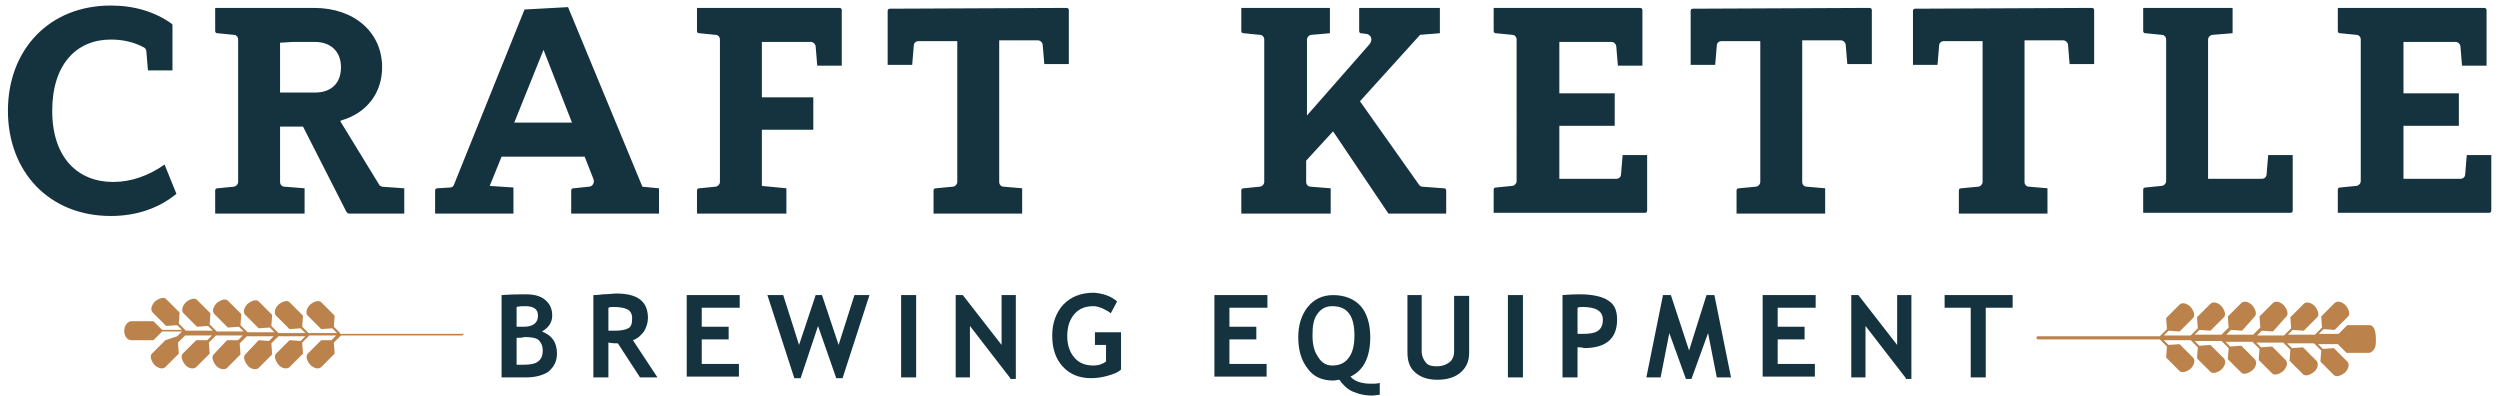 <svg xmlns="http://www.w3.org/2000/svg" width="316" height="50" viewBox="0 0 316 50"><title>Craft Kettle Brewing Equipment</title><path d="M21.7 3c.1.1.1.1.1.2v5.7h-3.1l-.2-2.4c0-.2-.1-.4-.3-.5-1.3-.7-2.7-1-4.2-1-4.3 0-7.4 3.1-7.4 9 0 6 3.3 9 7.7 9 2.3 0 4.5-.8 6.5-2.2l1.5 3.7c-2.2 1.8-5 2.8-8.3 2.8-7.8 0-13-5.6-13-13.3C1 6.3 6.2.7 14 .7c3 0 5.6.8 7.7 2.3zm18-2c5.1 0 8.6 3.1 8.6 7.5 0 3.3-2 5.8-5.1 6.7l-.2.1 4.9 8c.1.2.2.2.4.3l2.8.2V27h-7c-.1 0-.2-.1-.3-.2L38.3 16h-2.9v7c0 .3.2.6.6.6l2.5.2V27H27.2v-2.9c0-.2.1-.3.3-.3l2-.2c.3 0 .6-.3.6-.6V5c0-.3-.2-.6-.6-.6l-2-.2c-.2 0-.3-.1-.3-.3V1h12.5zm-4.3 4.4v6.3h4.4c2.1 0 3.3-1.2 3.3-3.2s-1.3-3.2-3.3-3.2H37l-1.6.1zm47.9 18.4V27H72.2v-2.9c0-.2.1-.3.3-.3l1.9-.2c.5 0 .8-.5.6-1l-1.1-2.8H63.4l-1.5 3.7 3 .2V27H55v-2.9c0-.2.1-.3.3-.3l1.6-.1c.2 0 .4-.1.5-.4l8.9-22.1 5.5-.3 9.4 22.7 2.1.2zm-11-8.3l-3.6-9.2-3.7 9.2h7.3zM106.1 1c.2 0 .3.1.3.3v7h-3.1l-.2-2.4c0-.3-.3-.6-.6-.6h-6.2v7h6.5v4.1h-6.5v7.1l3.1.3V27H88.1v-2.9c0-.2.1-.3.3-.3l2-.2c.3 0 .6-.3.6-.6V5c0-.3-.2-.6-.6-.6l-2-.2c-.2 0-.3-.1-.3-.3V1h18zm28.7 0c.2 0 .3.1.3.3v6.8H132l-.2-2.4c0-.3-.3-.6-.6-.6h-4.9V23c0 .3.2.6.6.6l2.3.2V27H118v-2.9c0-.2.1-.3.3-.3l2.1-.2c.3 0 .6-.3.6-.6V5.2h-4.9c-.3 0-.6.2-.6.6l-.2 2.4h-3.1V1.4c0-.2.1-.3.3-.3l22.3-.1zm44.7 3.4l-7.6 8.4 7.5 10.6c.1.1.2.2.4.2l2.7.2c.2 0 .3.1.3.3V27h-7.3l-7-10.4-3.4 3.7V23c0 .3.2.6.6.6l2.5.2V27h-11.3v-2.9c0-.2.1-.3.3-.3l2-.2c.3 0 .6-.3.6-.6V5c0-.3-.2-.6-.6-.6l-2-.2c-.2 0-.3-.1-.3-.3V1h11.2v3.2l-2.3.2c-.3 0-.6.3-.6.6v9.6l7.9-9c.4-.5.3-1.1-.3-1.3l-.8-.1c-.1 0-.2-.1-.2-.3V1H182v3.2l-2.5.2zM207.3 1c.2 0 .3.1.3.3v7h-3.1l-.2-2.4c0-.3-.3-.6-.6-.6h-6.6v6.5h7v4.1h-7v6.7h7.2c.3 0 .6-.2.6-.6l.2-2.4h3.1v7c0 .2-.1.3-.3.3h-19.1V24c0-.2.1-.3.3-.3l2-.2c.3 0 .6-.3.6-.6V5c0-.3-.2-.6-.6-.6l-2-.2c-.2 0-.3-.1-.3-.3V1h18.5zm29 0c.2 0 .3.1.3.3v6.8h-3.1l-.2-2.4c0-.3-.3-.6-.6-.6h-4.9V23c0 .3.2.6.6.6l2.3.2V27h-11.2v-2.9c0-.2.1-.3.3-.3l2.1-.2c.3 0 .6-.3.6-.6V5.2h-4.9c-.3 0-.6.2-.6.6l-.2 2.4h-3.1V1.4c0-.2.1-.3.3-.3l22.3-.1zm28.1 0c.2 0 .3.1.3.3v6.8h-3.1l-.2-2.4c0-.3-.3-.6-.6-.6h-4.9V23c0 .3.2.6.6.6l2.3.2V27h-11.2v-2.9c0-.2.1-.3.3-.3l2.1-.2c.3 0 .6-.3.6-.6V5.2h-4.9c-.3 0-.6.2-.6.6l-.2 2.4h-3.1V1.4c0-.2.1-.3.3-.3l22.3-.1zm15.3 3.4c-.3 0-.6.3-.6.6v17.6h6.8c.3 0 .6-.2.6-.6l.2-2.4h3.1v7c0 .2-.1.3-.3.3h-18.6V24c0-.2.1-.3.3-.3l2-.2c.3 0 .6-.3.6-.6V5c0-.3-.2-.6-.6-.6l-2-.2c-.2 0-.3-.1-.3-.3V1h11.3v3.2l-2.5.2zM314 1c.2 0 .3.1.3.3v7h-3.1l-.2-2.4c0-.3-.3-.6-.6-.6h-6.6v6.5h7v4.1h-7v6.7h7.2c.3 0 .6-.2.6-.6l.2-2.4h3.1v7c0 .2-.1.3-.3.3h-19.1V24c0-.2.1-.3.3-.3l2-.2c.3 0 .6-.3.6-.6V5c0-.3-.2-.6-.6-.6l-2-.2c-.2 0-.3-.1-.3-.3V1H314zM66.6 47.7h-3.2V37.3c1.4-.1 2.4-.1 3-.1 1.1 0 1.9.2 2.5.7.6.5.9 1.1.9 2 0 .8-.4 1.5-1.3 2 1.3.5 1.9 1.4 1.9 2.8 0 1-.4 1.7-1.1 2.3-.6.4-1.6.7-2.7.7zm-1.3-8.9v2.5h.9c1.2 0 1.8-.5 1.8-1.4 0-.8-.5-1.2-1.6-1.2-.4 0-.7 0-1.1.1zm0 3.9v3.4h.9c.8 0 1.4-.1 1.8-.4.4-.3.6-.7.6-1.4 0-.6-.2-1-.5-1.3-.3-.3-1-.4-1.8-.4-.3.1-.6.1-1 .1zm15.6 5l-2.8-4.3c-.3 0-.7 0-1.2-.1v4.4H75V37.3c.1 0 .5 0 1.2-.1.7 0 1.3-.1 1.7-.1 2.7 0 4 1 4 3.1 0 .6-.2 1.2-.5 1.7-.4.5-.8.9-1.4 1.1l3.1 4.7h-2.2zm-4-8.8v2.9h.8c.8 0 1.3-.1 1.7-.3.4-.2.5-.6.5-1.3 0-.5-.2-.9-.6-1.1-.4-.2-1-.3-1.8-.3-.1 0-.4 0-.6.1zm11.8 0v2.4h3.4v1.6h-3.4V46h4.7v1.6h-6.6V37.3h6.7v1.6h-4.8zm17.8 8.9h-.8l-2.3-6.6-2.2 6.6h-.8L97 37.3h2l2 6.3 2.1-6.3h.8l2.1 6.3 2-6.3h1.9l-3.4 10.5zm7.4-.1V37.3h1.9v10.4h-1.9zm13.8.1l-5.1-6.6v6.5h-1.8V37.3h.9l4.9 6.3v-6.3h1.8v10.6h-.7zm13.5-9.7l-.8 1.5c-.2-.2-.6-.4-1-.6-.5-.2-.8-.3-1.2-.3-1 0-1.8.3-2.4 1-.6.7-.9 1.6-.9 2.8 0 1.1.3 2 .9 2.7.6.7 1.4 1 2.4 1 .7 0 1.2-.2 1.6-.5v-2.1h-1.4V42h3.3v4.7c-.4.4-1 .6-1.7.8-.7.2-1.4.3-2.1.3-1.5 0-2.7-.5-3.6-1.5-.9-1-1.3-2.3-1.3-3.9s.5-2.9 1.4-3.9c1-1 2.2-1.5 3.9-1.5 1.1.1 2.1.4 2.9 1.1zm14.2.8v2.4h3.4v1.6h-3.4V46h4.7v1.6h-6.6V37.3h6.7v1.6h-4.8zm19 11c-.3 0-.6.1-1 .1-.9 0-1.7-.2-2.4-.5s-1.3-.9-1.7-1.5c-.2 0-.5.1-.8.1-1.4 0-2.5-.5-3.2-1.5-.8-1-1.2-2.3-1.2-4 0-1.5.4-2.8 1.2-3.8s1.9-1.5 3.2-1.5c1.5 0 2.7.5 3.5 1.4.8.9 1.2 2.3 1.2 3.9 0 2.5-.8 4.2-2.5 5 .5.6 1.4.9 2.6.9.4 0 .8 0 1.1-.1v1.5zm-8.5-7.5c0 1.1.2 2 .7 2.7.4.7 1 1.1 1.8 1.1.9 0 1.6-.3 2.1-1s.7-1.6.7-2.8c0-2.5-.9-3.7-2.8-3.7-.8 0-1.4.3-1.9 1s-.6 1.6-.6 2.7zm11.9-5.1h1.9v7.1c0 .6.2 1 .5 1.4.3.4.8.5 1.4.5.7 0 1.2-.2 1.6-.5.4-.3.6-.8.6-1.4v-7h1.9v7.2c0 1.1-.4 1.9-1.1 2.5-.7.6-1.7.9-2.9.9s-2.1-.3-2.8-.9c-.7-.6-1-1.4-1-2.6v-7.2zm12.8 10.4V37.3h1.9v10.4h-1.9zm8.8-3.8v3.8h-1.9V37.3c1.2-.1 2-.1 2.2-.1 1.6 0 2.9.3 3.6.8.8.5 1.1 1.3 1.1 2.4 0 2.4-1.4 3.6-4.2 3.6-.2-.1-.4-.1-.8-.1zm0-5v3.3h.7c.8 0 1.5-.1 1.9-.4.4-.3.6-.7.6-1.4 0-1.1-.9-1.6-2.6-1.6-.2 0-.4 0-.6.1zm19.4 8.8H217l-1.1-5.6-2.1 5.8h-.7l-2.1-5.8-1.1 5.6h-1.8l2.1-10.4h1l2.3 7 2.2-7h1l2.1 10.4zm5.9-8.8v2.4h3.4v1.6h-3.4V46h4.7v1.6h-6.6V37.3h6.7v1.6h-4.8zm16.2 8.9l-5.1-6.6v6.5H234V37.3h.9l4.9 6.3v-6.3h1.8v10.6h-.7zm10.1-8.9v8.8h-1.9v-8.8h-3.3v-1.6h8.6v1.6H251z" fill="#15323f"/><path d="M299.5 41.1h-2.8l-1.1 1.1h-2.5l.6-.6 1.4.1 1.7-1.7c.3-.3.1-.9-.3-1.4-.5-.5-1.1-.6-1.4-.3l-1.7 1.7.1 1.4-.8.8-.1.1h-3.4l.6-.6 1.4.1 1.7-1.7c.3-.3.1-.9-.3-1.4-.5-.5-1.1-.6-1.4-.3l-1.7 1.7.1 1.4-.8.8-.1.1h-3.4l.6-.6 1.4.1L289 40c.3-.3.1-.9-.3-1.4-.5-.5-1.1-.6-1.4-.3l-1.7 1.7.1 1.4-.8.8-.1.1h-3.4l.6-.6 1.4.1L285 40c.3-.3.1-.9-.3-1.4-.5-.5-1.1-.6-1.4-.3l-1.7 1.7.1 1.4-.8.8-.1.1h-3.4l.6-.6 1.4.1 1.7-1.7c.3-.3.1-.9-.3-1.4-.5-.5-1.1-.6-1.4-.3l-1.7 1.7.1 1.4-.8.8-.1.1h-3.4l.6-.6 1.4.1 1.7-1.7c.3-.3.1-.9-.3-1.4-.5-.5-1.1-.6-1.4-.3l-1.7 1.7.1 1.4-.8.8-.1.1h-15.4c-.1 0-.2.1-.2.2s.1.2.2.2H273l.1.1.8.8-.1 1.4 1.7 1.7c.3.3.9.1 1.4-.3.5-.5.6-1.1.3-1.4l-1.7-1.7-1.4.1-.6-.6h3.4l.1.1.8.8-.1 1.4 1.7 1.7c.3.3.9.1 1.4-.3.5-.5.6-1.1.3-1.4l-1.7-1.7-1.4.1-.6-.6h3.4l.1.1.8.8-.1 1.4 1.7 1.7c.3.3.9.1 1.4-.3s.6-1.1.3-1.4l-1.7-1.7-1.4.1-.6-.6h3.4l.1.1.8.8-.1 1.4 1.7 1.7c.3.3.9.1 1.4-.3.5-.5.6-1.1.3-1.4l-1.7-1.7-1.4.1-.6-.6h3.4l.1.1.8.8-.1 1.4 1.7 1.7c.3.3.9.1 1.4-.3s.6-1.1.3-1.4l-1.7-1.7-1.4.1-.6-.6h3.4l.1.1.8.8-.1 1.4 1.7 1.7c.3.3.9.1 1.4-.3.5-.5.6-1.1.3-1.4L295 44l-1.4.1-.6-.6h2.5l1.1 1.1h2.8c.4 0 .9-.5.9-1.2.1-1.7-.3-2.3-.8-2.3zM58.4 42.2H43v-.1l-.8-.8.1-1.4-1.7-1.7c-.3-.3-.9-.1-1.4.3-.5.5-.6 1.1-.3 1.4l1.7 1.7 1.4-.1.6.6H39l-.8-.8.1-1.4-1.7-1.7c-.3-.3-.9-.1-1.4.3-.5.5-.6 1.1-.3 1.4l1.7 1.7 1.4-.1.6.6h-3.4l-.1-.1-.8-.8.1-1.4-1.7-1.7c-.3-.3-.9-.1-1.4.3-.5.5-.6 1.1-.3 1.4l1.7 1.7 1.4-.1.6.6h-3.4l-.1-.1-.8-.8.1-1.4-1.7-1.7c-.3-.3-.9-.1-1.4.3-.5.5-.6 1.1-.3 1.4l1.7 1.7 1.4-.1.6.6h-3.4l-.1-.1-.8-.8.1-1.4-1.7-1.7c-.3-.3-.9-.1-1.4.3-.5.5-.6 1.1-.3 1.4l1.7 1.7 1.4-.1.6.6h-3.4l-.1-.1-.8-.8.1-1.4-1.7-1.7c-.3-.3-.9-.1-1.4.3-.5.5-.6 1.1-.3 1.4l1.7 1.7 1.4-.1.6.6h-2.5l-1.1-1.1h-2.8c-.4 0-.9.5-.9 1.2s.4 1.2.9 1.2h2.8l1.1-1.1H23l-.6.6-1.5.5-1.7 1.7c-.3.3-.1.9.3 1.4.5.5 1.1.6 1.4.3l1.7-1.7-.1-1.4.8-.8.1-.1h3.4l-.6.6h-1.4l-1.7 1.7c-.3.3-.1.9.3 1.4s1.1.6 1.4.3l1.7-1.7-.1-1.4.8-.8.1-.1h3.4l-.6.6h-1.4L27 44.8c-.3.3-.1.9.3 1.4s1.1.6 1.4.3l1.7-1.7-.1-1.4.8-.8.1-.1h3.4l-.6.6-1.3-.1-1.7 1.8c-.3.3-.1.9.3 1.4s1.1.6 1.4.3l1.7-1.7-.1-1.4.8-.8.1-.1h3.4l-.6.6-1.4-.1-1.7 1.7c-.3.3-.1.9.3 1.4s1.1.6 1.4.3l1.7-1.7-.1-1.4.8-.8.1-.1h3.4l-.6.6h-1.3l-1.7 1.7c-.3.3-.1.9.3 1.4.5.5 1.1.6 1.4.3l1.7-1.7-.1-1.4.8-.8.1-.1h15.3c.1 0 .2-.1.2-.2s-.1 0-.2 0z" fill="#bb834b"/></svg>